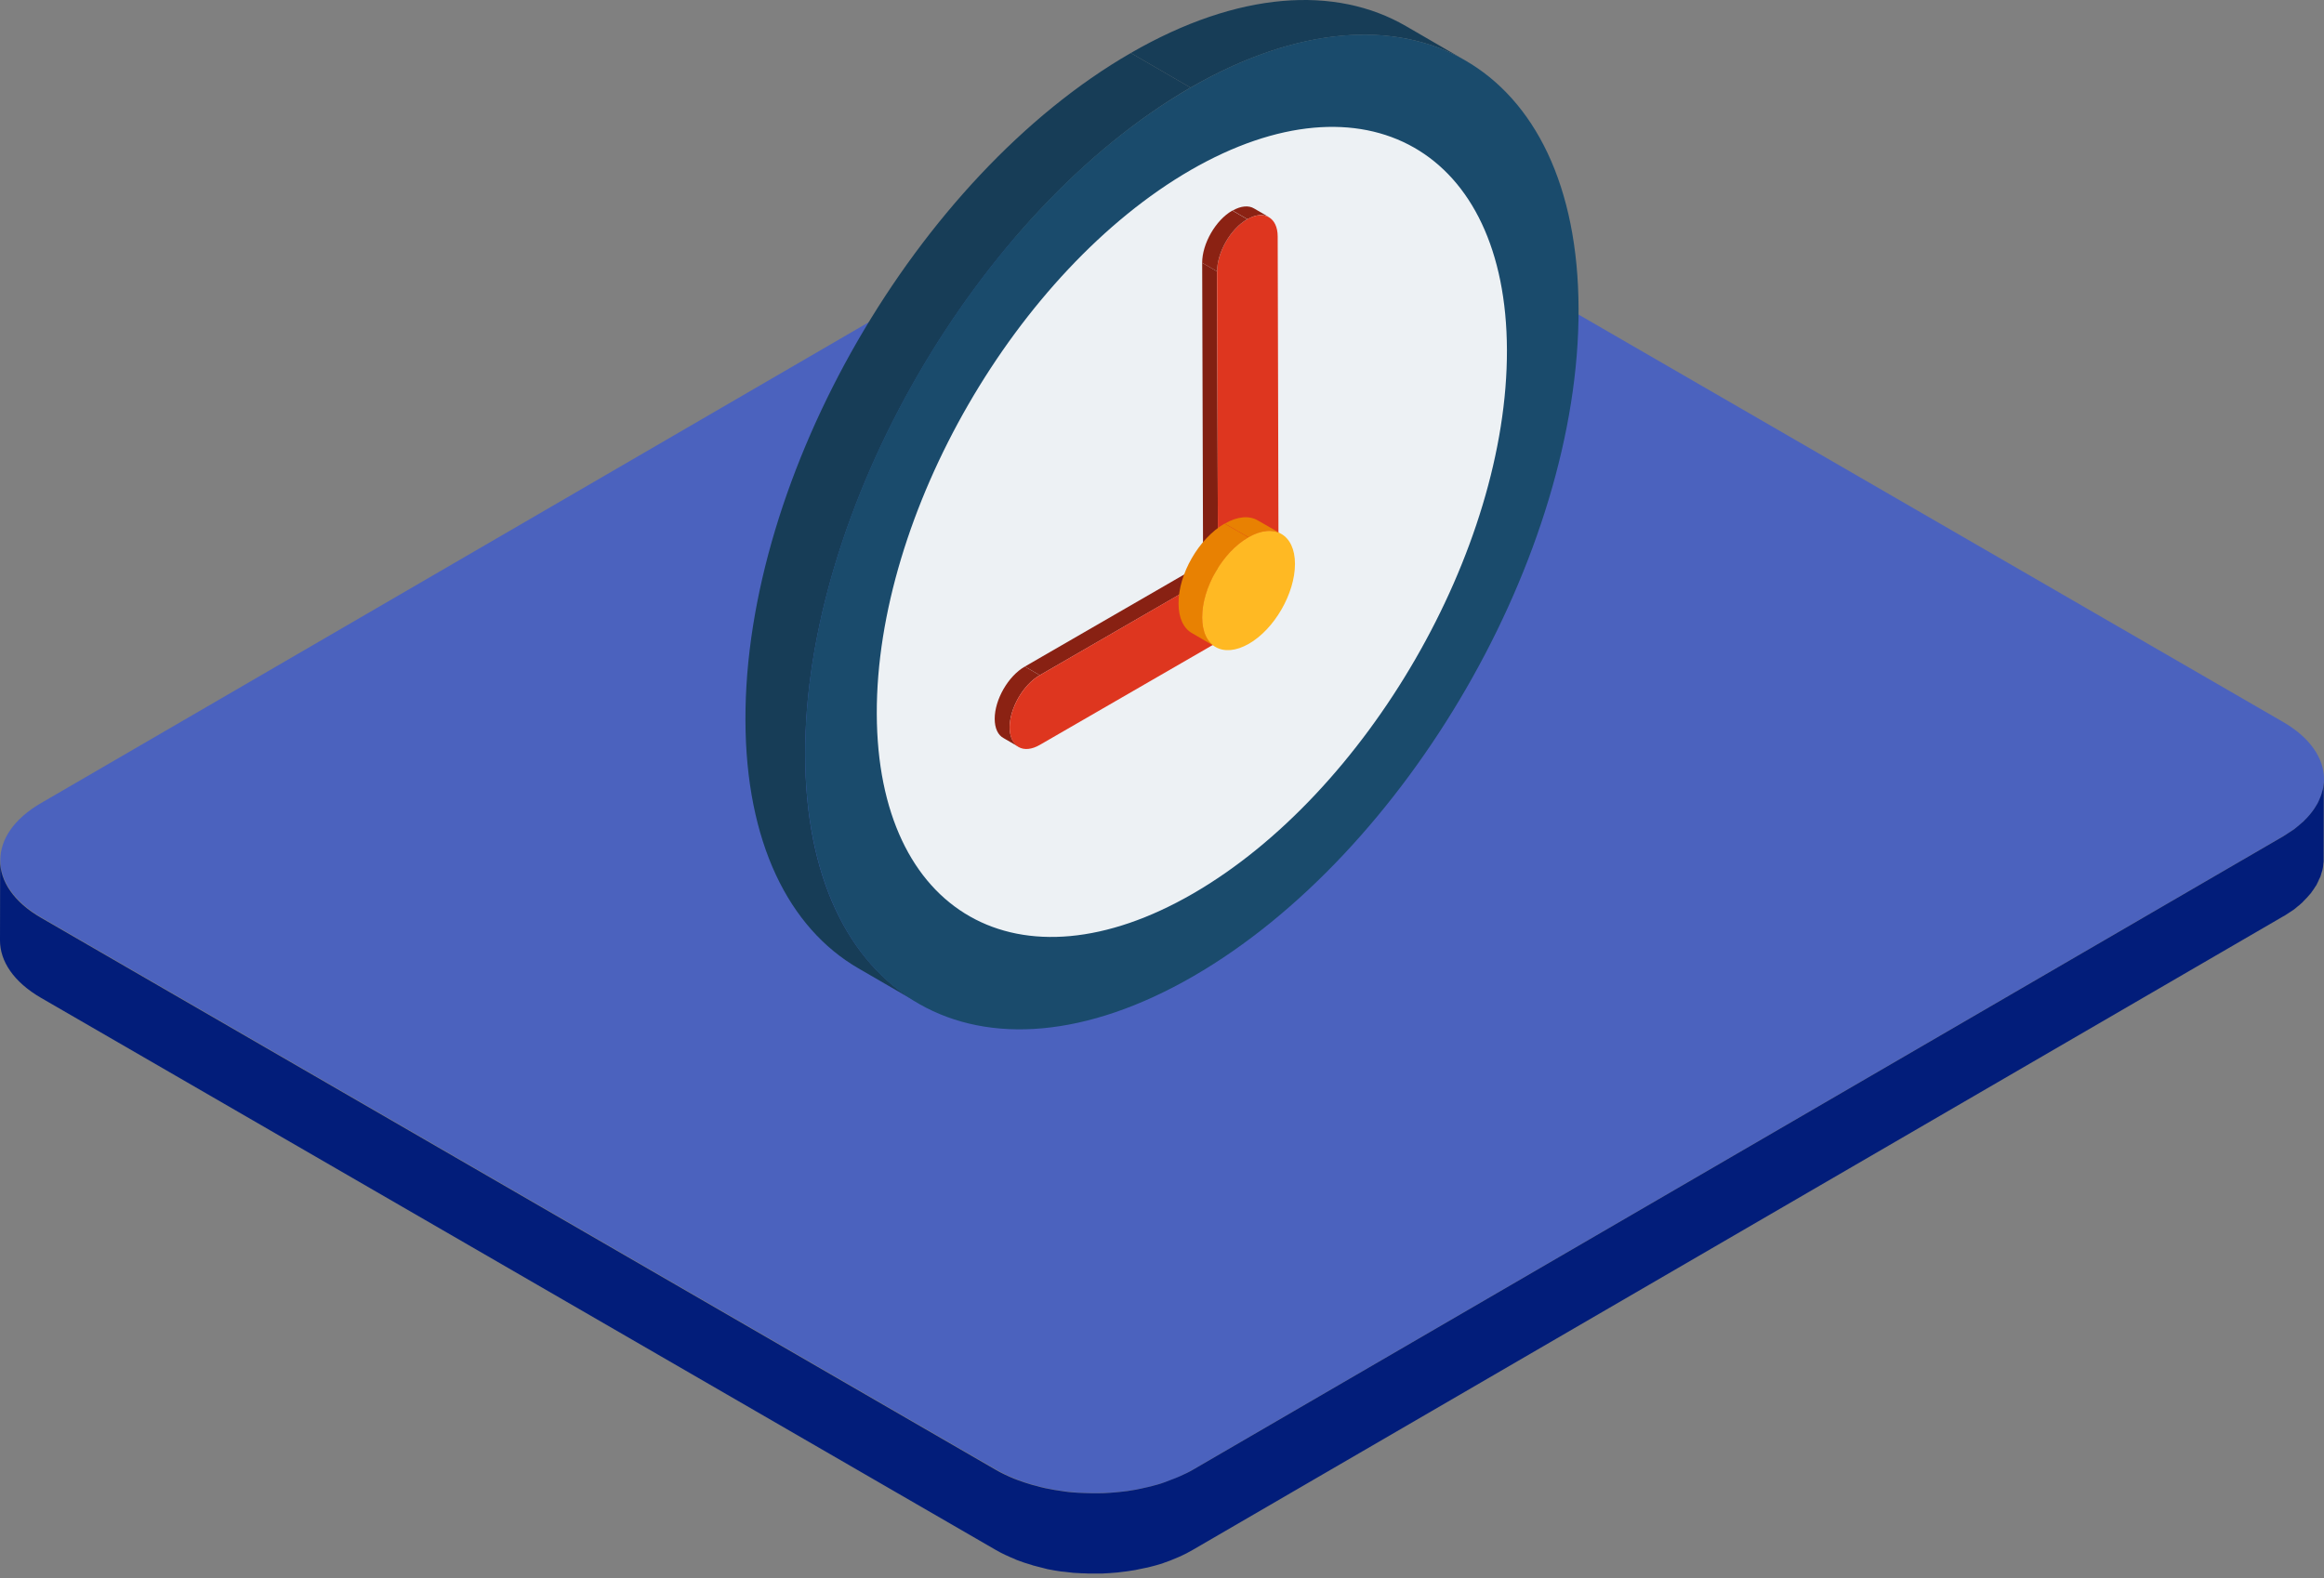 <svg width="159" height="108" viewBox="0 0 159 108" fill="none" xmlns="http://www.w3.org/2000/svg">
<rect x="0" y="0" width="159" height="108" fill="#808080" stroke="none"/>
<path d="M156.184 49.399C159.926 51.559 159.937 55.055 156.227 57.215L81.631 100.565C77.921 102.725 71.879 102.725 68.147 100.565L2.834 62.787C-0.898 60.627 -0.919 57.13 2.791 54.97L77.386 11.62C81.097 9.46 87.138 9.46 90.87 11.62L156.184 49.399Z" fill="#4B62BE"/>
<path d="M158.975 53.612C158.964 53.708 158.953 53.815 158.942 53.911C158.932 53.997 158.9 54.072 158.878 54.157C158.857 54.253 158.825 54.35 158.793 54.446C158.761 54.521 158.729 54.596 158.696 54.681C158.654 54.777 158.611 54.884 158.557 54.981C158.515 55.055 158.472 55.12 158.429 55.194C158.365 55.301 158.29 55.419 158.205 55.526C158.151 55.59 158.108 55.654 158.055 55.718C157.937 55.868 157.798 56.007 157.649 56.157C157.595 56.21 157.552 56.264 157.488 56.306C157.392 56.392 157.296 56.467 157.199 56.553C157.114 56.627 157.028 56.691 156.932 56.766C156.825 56.841 156.708 56.916 156.59 56.991C156.472 57.066 156.355 57.151 156.226 57.226L81.631 100.576C81.343 100.747 81.043 100.886 80.733 101.025C80.647 101.068 80.551 101.1 80.455 101.143C80.209 101.239 79.963 101.335 79.707 101.431C79.61 101.464 79.525 101.496 79.428 101.528C79.268 101.581 79.108 101.624 78.937 101.667C78.808 101.699 78.691 101.742 78.562 101.763C78.391 101.806 78.209 101.838 78.038 101.881C77.921 101.902 77.803 101.934 77.675 101.955C77.322 102.02 76.958 102.073 76.595 102.105C76.477 102.116 76.37 102.127 76.253 102.137C76.039 102.159 75.825 102.169 75.611 102.18C75.472 102.191 75.333 102.191 75.194 102.191C75.023 102.191 74.841 102.191 74.67 102.191C74.52 102.191 74.381 102.18 74.232 102.18C74.071 102.169 73.911 102.169 73.75 102.159C73.601 102.148 73.451 102.137 73.312 102.127C73.152 102.116 72.991 102.094 72.841 102.073C72.703 102.052 72.553 102.03 72.414 102.009C72.243 101.988 72.072 101.955 71.911 101.923C71.783 101.902 71.644 101.87 71.516 101.848C71.312 101.806 71.12 101.752 70.927 101.699C70.82 101.667 70.713 101.645 70.596 101.613C70.243 101.506 69.901 101.399 69.569 101.271C69.527 101.25 69.484 101.228 69.43 101.218C68.981 101.036 68.543 100.833 68.136 100.597L2.823 62.819C0.941 61.739 2.28453e-06 60.306 0.011 58.884L0 64.358C0 65.781 0.93 67.203 2.812 68.293L68.126 106.072C68.532 106.308 68.971 106.511 69.42 106.692C69.452 106.703 69.473 106.725 69.505 106.735C69.527 106.746 69.537 106.746 69.559 106.757C69.89 106.885 70.232 107.003 70.585 107.099C70.617 107.109 70.639 107.12 70.671 107.131C70.746 107.152 70.831 107.174 70.917 107.195C71.109 107.249 71.312 107.291 71.505 107.345C71.558 107.355 71.612 107.377 71.665 107.388C71.74 107.409 71.826 107.409 71.9 107.43C72.072 107.462 72.232 107.494 72.403 107.516C72.467 107.527 72.542 107.537 72.606 107.548C72.681 107.559 72.756 107.559 72.831 107.569C72.991 107.591 73.152 107.612 73.301 107.623C73.376 107.633 73.451 107.644 73.526 107.644C73.601 107.644 73.665 107.655 73.74 107.655C73.9 107.666 74.061 107.676 74.221 107.676C74.306 107.676 74.381 107.687 74.467 107.687C74.531 107.687 74.595 107.687 74.659 107.687C74.83 107.687 75.012 107.687 75.183 107.687C75.269 107.687 75.354 107.687 75.44 107.687C75.493 107.687 75.547 107.676 75.59 107.676C75.803 107.666 76.017 107.655 76.231 107.633C76.317 107.623 76.402 107.623 76.488 107.612C76.52 107.612 76.541 107.601 76.563 107.601C76.926 107.559 77.29 107.516 77.643 107.452C77.664 107.452 77.675 107.452 77.696 107.441C77.803 107.42 77.899 107.398 78.006 107.377C78.177 107.345 78.359 107.302 78.53 107.27C78.659 107.238 78.776 107.206 78.904 107.174C79.065 107.131 79.236 107.088 79.396 107.035C79.428 107.024 79.471 107.013 79.503 107.003C79.557 106.981 79.61 106.96 79.674 106.938C79.931 106.853 80.177 106.757 80.423 106.65C80.519 106.607 80.605 106.575 80.701 106.532C81.011 106.393 81.31 106.243 81.599 106.072L156.194 62.722C156.237 62.701 156.269 62.68 156.312 62.658C156.397 62.605 156.472 62.551 156.558 62.498C156.675 62.423 156.793 62.348 156.9 62.273C156.996 62.209 157.082 62.134 157.167 62.059C157.264 61.985 157.371 61.899 157.456 61.813C157.477 61.792 157.499 61.781 157.52 61.76C157.552 61.728 157.584 61.685 157.616 61.653C157.766 61.514 157.895 61.364 158.023 61.215C158.044 61.183 158.087 61.151 158.108 61.118C158.13 61.086 158.151 61.054 158.173 61.022C158.258 60.915 158.333 60.798 158.397 60.691C158.429 60.648 158.461 60.594 158.493 60.552C158.504 60.53 158.515 60.498 158.525 60.477C158.579 60.381 158.622 60.274 158.664 60.177C158.686 60.124 158.729 60.06 158.75 60.006C158.761 59.985 158.761 59.964 158.771 59.942C158.803 59.846 158.825 59.75 158.857 59.654C158.878 59.589 158.9 59.525 158.91 59.461C158.91 59.44 158.91 59.429 158.921 59.407C158.942 59.311 158.942 59.204 158.953 59.108C158.964 59.044 158.975 58.98 158.975 58.916C158.975 58.884 158.975 58.862 158.975 58.83L158.985 53.355C158.996 53.43 158.985 53.526 158.975 53.612Z" fill="#021D7A"/>
<path d="M100.28 4.158L96.195 1.789C91.376 -1.008 84.718 -0.62 77.366 3.627L81.45 5.997C88.802 1.769 95.481 1.361 100.28 4.158Z" fill="#173D57"/>
<path d="M81.451 5.996L77.366 3.627C62.743 12.062 50.939 32.505 51.001 49.292C51.021 57.625 53.962 63.507 58.72 66.264L62.805 68.633C58.046 65.876 55.105 60.014 55.085 51.661C55.044 34.895 66.849 14.451 81.451 5.996Z" fill="#173D57"/>
<path d="M81.45 5.996C66.828 14.431 55.023 34.874 55.085 51.682C55.146 68.49 67.011 75.25 81.634 66.815C96.236 58.38 108.061 37.937 108 21.13C107.959 4.342 96.073 -2.438 81.45 5.996Z" fill="#1A4B6C"/>
<path d="M81.471 11.633C69.564 18.516 59.946 35.16 59.986 48.844C60.027 62.527 69.707 68.041 81.614 61.158C93.52 54.276 103.139 37.632 103.099 23.948C103.058 10.286 93.377 4.772 81.471 11.633Z" fill="#EDF1F4"/>
<path d="M85.311 38.019L84.29 37.427V40.409L85.311 41.001V38.019Z" fill="#822012"/>
<path d="M85.311 38.019L84.29 37.427L82.309 38.571L83.33 39.163L85.311 38.019Z" fill="#882113"/>
<path d="M83.331 39.163L82.31 38.57L70.118 45.616L71.139 46.208L83.331 39.163Z" fill="#882113"/>
<path d="M71.138 46.208L70.117 45.616C68.973 46.27 68.054 47.883 68.054 49.19C68.054 49.843 68.279 50.313 68.667 50.517L69.688 51.11C69.321 50.885 69.076 50.436 69.076 49.782C69.076 48.475 69.995 46.862 71.138 46.208Z" fill="#8B2213"/>
<path d="M71.138 46.208C69.995 46.862 69.076 48.475 69.076 49.782C69.076 51.11 70.015 51.641 71.159 50.967L85.332 42.777V40.98V37.998L83.351 39.142L71.138 46.208Z" fill="#DE361F"/>
<path d="M83.27 18.577L82.249 17.985L82.31 38.571L83.331 39.163L83.27 18.577Z" fill="#822012"/>
<path d="M86.823 14.86L85.802 14.268C85.434 14.043 84.903 14.084 84.331 14.411L85.352 15.003C85.904 14.676 86.435 14.635 86.823 14.86Z" fill="#8B2213"/>
<path d="M85.332 15.003C84.188 15.657 83.269 17.27 83.269 18.577L83.33 39.163L85.311 38.019V41.001L87.476 39.755L87.415 16.188C87.415 14.88 86.475 14.35 85.332 15.003Z" fill="#DE361F"/>
<path d="M85.332 15.003L84.311 14.411C83.167 15.064 82.248 16.678 82.248 17.985L83.269 18.577C83.269 17.27 84.188 15.656 85.332 15.003Z" fill="#8B2213"/>
<path d="M87.678 36.549L86.044 35.609C85.473 35.282 84.676 35.323 83.798 35.834L85.432 36.773C86.31 36.263 87.106 36.202 87.678 36.549Z" fill="#E88102"/>
<path d="M85.412 36.774L83.778 35.834C82.022 36.855 80.613 39.286 80.633 41.307C80.633 42.308 80.98 43.003 81.552 43.329L83.166 44.269C82.594 43.942 82.247 43.227 82.247 42.227C82.267 40.225 83.676 37.774 85.412 36.774Z" fill="#E88102"/>
<path d="M85.412 36.773C83.656 37.774 82.247 40.224 82.247 42.246C82.247 44.268 83.676 45.065 85.433 44.064C87.189 43.063 88.598 40.613 88.598 38.591C88.598 36.569 87.169 35.752 85.412 36.773Z" fill="#FFB923"/>
</svg>
